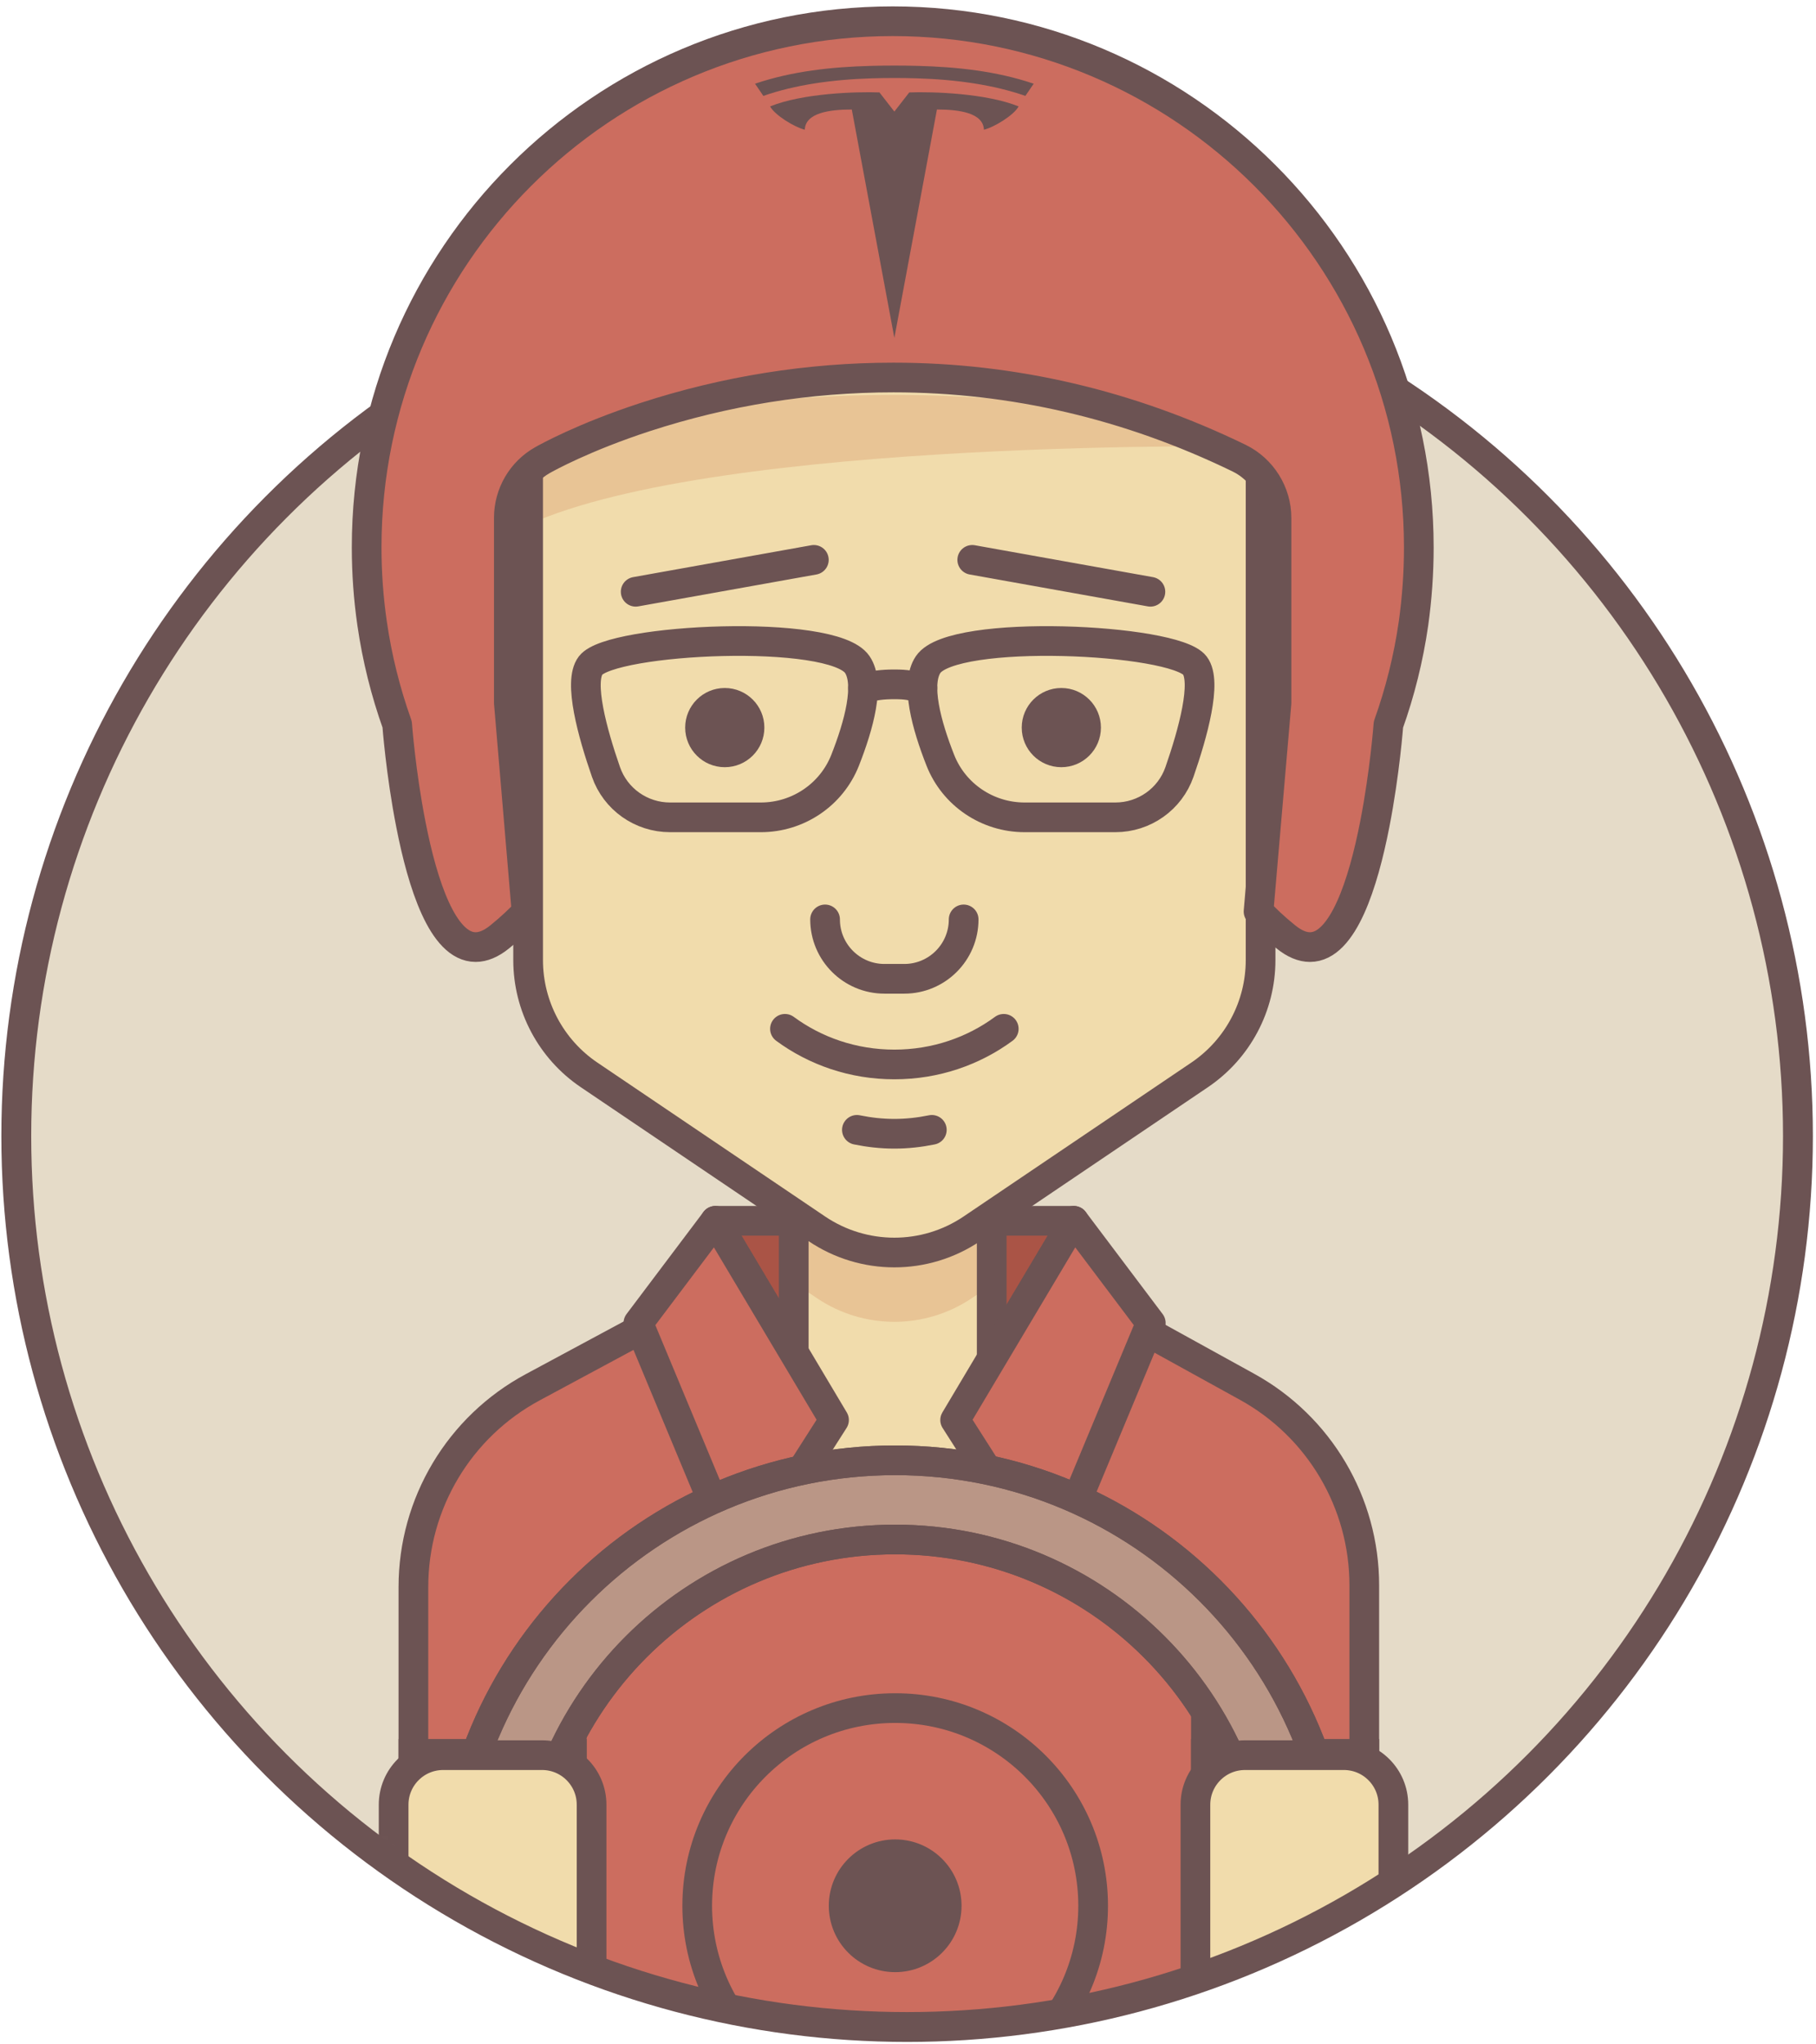 <?xml version="1.0" encoding="UTF-8"?>
<svg width="223px" height="251px" viewBox="0 0 223 251" version="1.1" xmlns="http://www.w3.org/2000/svg" xmlns:xlink="http://www.w3.org/1999/xlink">
    <!-- Generator: Sketch 43.1 (39012) - http://www.bohemiancoding.com/sketch -->
    <title>Group 3</title>
    <desc>Created with Sketch.</desc>
    <defs>
        <ellipse id="path-1" cx="110" cy="109.671" rx="109.392" ry="109.412"></ellipse>
    </defs>
    <g id="Page-1" stroke="none" stroke-width="1" fill="none" fill-rule="evenodd">
        <g id="Website" transform="translate(-248, -2025)">
            <g id="Ponentes" transform="translate(0, 1843)">
                <g id="Group-16" transform="translate(250, 184)">
                    <g id="Group-3">
                        <ellipse id="SVGID_1_" fill="#E5DBC8" fill-rule="nonzero" cx="110" cy="137.631" rx="109.392" ry="109.412"></ellipse>
                        <g id="Group-2" transform="translate(0, 27.961)">
                            <mask id="mask-2" fill="white">
                                <use xlink:href="#path-1"></use>
                            </mask>
                            <use id="Mask" fill="#E5DBC8" fill-rule="nonzero" xlink:href="#path-1"></use>
                            <g mask="url(#mask-2)">
                                <g transform="translate(46.188, 113.059)">
                                    <path d="M104.957,27.287 L61.685,3.416 L17.22,27.344 C8.202,32.197 2.578,41.611 2.578,51.851 L2.578,108.24 L119.343,108.24 L119.343,51.656 C119.343,41.519 113.832,32.184 104.957,27.287 Z" id="Shape" stroke="none" fill="#CC6D5F" fill-rule="nonzero"></path>
                                    <path d="M104.957,27.287 L61.685,3.416 L17.22,27.344 C8.202,32.197 2.578,41.611 2.578,51.851 L2.578,108.24 L119.343,108.24 L119.343,51.656 C119.343,41.519 113.832,32.184 104.957,27.287 Z" id="Shape" stroke="#6C5353" stroke-width="3.646" fill="none" stroke-linejoin="round"></path>
                                    <polygon id="Shape" stroke="none" fill="#AA5446" fill-rule="nonzero" points="83.673 6.898 39.656 6.898 54.228 31.363 69.101 31.363"></polygon>
                                    <polygon id="Shape" stroke="#6C5353" stroke-width="3.646" fill="none" stroke-linejoin="round" points="83.673 6.898 39.656 6.898 54.228 31.363 69.101 31.363"></polygon>
                                    <path d="M61.436,42.981 L61.436,42.981 C54.723,42.981 49.281,37.538 49.281,30.824 L49.281,1.646 L73.591,1.646 L73.591,30.824 C73.591,37.538 68.149,42.981 61.436,42.981 Z" id="Shape" stroke="none" fill="#F1DCAC" fill-rule="nonzero"></path>
                                    <path d="M49.281,14.474 L52.11,16.386 C57.866,20.276 65.408,20.276 71.165,16.386 L73.591,14.746 L73.591,0.43 L49.281,0.43 L49.281,14.474 Z" id="Shape" stroke="none" fill="#E8C495" fill-rule="nonzero"></path>
                                    <path d="M61.436,42.981 L61.436,42.981 C54.723,42.981 49.281,37.538 49.281,30.824 L49.281,1.646 L73.591,1.646 L73.591,30.824 C73.591,37.538 68.149,42.981 61.436,42.981 Z" id="Shape" stroke="#6C5353" stroke-width="3.646" fill="none"></path>
                                    <polygon id="Shape" stroke="none" fill="#CC6D5F" fill-rule="nonzero" points="30.203 19.449 42.695 49.447 54.228 31.363 39.656 6.898"></polygon>
                                    <polygon id="Shape" stroke="none" fill="#CC6D5F" fill-rule="nonzero" points="93.126 19.449 80.634 49.447 69.101 31.363 83.673 6.898"></polygon>
                                    <polygon id="Shape" stroke="#6C5353" stroke-width="3.646" fill="none" stroke-linejoin="round" points="30.203 19.449 42.695 49.447 54.228 31.363 39.656 6.898"></polygon>
                                    <polygon id="Shape" stroke="#6C5353" stroke-width="3.646" fill="none" stroke-linejoin="round" points="93.126 19.449 80.634 49.447 69.101 31.363 83.673 6.898"></polygon>
                                    <rect id="Rectangle-path" stroke="none" fill="#F1DCAC" fill-rule="nonzero" x="2.579" y="72.359" width="19.448" height="35.881"></rect>
                                    <rect id="Rectangle-path" stroke="#6C5353" stroke-width="3.646" fill="none" x="2.579" y="72.359" width="19.448" height="35.881"></rect>
                                    <rect id="Rectangle-path" stroke="none" fill="#F1DCAC" fill-rule="nonzero" x="99.896" y="72.359" width="19.448" height="35.881"></rect>
                                    <rect id="Rectangle-path" stroke="#6C5353" stroke-width="3.646" fill="none" x="99.896" y="72.359" width="19.448" height="35.881"></rect>
                                    <path d="M22.027,59.614 L22.027,108.241" id="Shape" stroke="#6C5353" stroke-width="3.646" fill="none" stroke-linecap="round" stroke-linejoin="round"></path>
                                    <path d="M99.896,59.614 L99.896,108.241" id="Shape" stroke="#6C5353" stroke-width="3.646" fill="none" stroke-linecap="round" stroke-linejoin="round"></path>
                                    <ellipse id="Oval" stroke="none" fill="#6C5353" fill-rule="nonzero" cx="61.737" cy="91.015" rx="8.15" ry="8.151"></ellipse>
                                    <ellipse id="Oval" stroke="#6C5353" stroke-width="3.646" fill="none" stroke-linejoin="round" cx="61.737" cy="91.015" rx="24.309" ry="24.277"></ellipse>
                                    <path d="M61.737,36.309 C31.529,36.309 7.041,60.801 7.041,91.015 C7.041,121.228 31.529,145.721 61.737,145.721 C91.945,145.721 116.433,121.228 116.433,91.015 C116.433,60.801 91.945,36.309 61.737,36.309 Z M61.737,135.995 C36.899,135.995 16.765,115.857 16.765,91.015 C16.765,66.172 36.899,46.034 61.737,46.034 C86.575,46.034 106.71,66.172 106.71,91.015 C106.71,115.856 86.575,135.995 61.737,135.995 Z" id="Shape" stroke="#6C5353" stroke-width="3.646" fill="#BA9686" fill-rule="evenodd" stroke-linejoin="round"></path>
                                    <path d="M61.737,36.309 C31.529,36.309 7.041,60.801 7.041,91.015 C7.041,121.228 31.529,145.721 61.737,145.721 C91.945,145.721 116.433,121.228 116.433,91.015 C116.433,60.801 91.945,36.309 61.737,36.309 Z M61.737,135.995 C36.899,135.995 16.765,115.857 16.765,91.015 C16.765,66.172 36.899,46.034 61.737,46.034 C86.575,46.034 106.71,66.172 106.71,91.015 C106.71,115.856 86.575,135.995 61.737,135.995 Z" id="Shape" stroke="#6C5353" stroke-width="3.646" fill="none" stroke-linejoin="round"></path>
                                    <path d="M18.375,72.519 L6.229,72.519 C2.871,72.519 0.148,75.242 0.148,78.601 L0.148,100.475 C0.148,103.834 2.871,106.557 6.229,106.557 L18.375,106.557 C21.734,106.557 24.456,103.834 24.456,100.475 L24.456,78.601 C24.458,75.242 21.734,72.519 18.375,72.519 Z" id="Shape" stroke="#6C5353" stroke-width="3.646" fill="#F1DCAC" fill-rule="evenodd"></path>
                                    <path d="M116.835,72.519 L104.688,72.519 C101.33,72.519 98.607,75.242 98.607,78.601 L98.607,100.475 C98.607,103.834 101.33,106.557 104.688,106.557 L116.835,106.557 C120.193,106.557 122.916,103.834 122.916,100.475 L122.916,78.601 C122.917,75.242 120.194,72.519 116.835,72.519 Z" id="Shape" stroke="#6C5353" stroke-width="3.646" fill="#F1DCAC" fill-rule="evenodd"></path>
                                </g>
                            </g>
                        </g>
                        <ellipse id="Oval" stroke="#6C5353" stroke-width="3.667" stroke-linejoin="round" cx="109.392" cy="137.51" rx="109.392" ry="109.412"></ellipse>
                        <path d="M145.308,130.002 L117.352,148.896 C111.596,152.786 104.054,152.786 98.297,148.896 L70.342,130.002 C65.658,126.837 62.852,121.553 62.852,115.9 L62.852,33.764 L152.797,33.764 L152.797,115.9 C152.798,121.553 149.991,126.837 145.308,130.002 Z" id="Shape" fill="#F1DCAC" fill-rule="nonzero"></path>
                        <path d="M152.798,52.833 C152.798,52.833 86.584,51.693 62.853,62.432 L62.853,52.833 C62.853,52.833 103.804,38.574 152.798,52.833 Z" id="Shape" fill="#E8C495" fill-rule="nonzero"></path>
                        <path d="M145.308,130.002 L117.352,148.896 C111.596,152.786 104.054,152.786 98.297,148.896 L70.342,130.002 C65.658,126.837 62.852,121.553 62.852,115.9 L62.852,33.764 L152.797,33.764 L152.797,115.9 C152.798,121.553 149.991,126.837 145.308,130.002 Z" id="Shape" stroke="#6C5353" stroke-width="3.646"></path>
                        <ellipse id="Oval" fill="#6C5353" fill-rule="nonzero" cx="87" cy="87.351" rx="4.862" ry="4.863"></ellipse>
                        <ellipse id="Oval" fill="#6C5353" fill-rule="nonzero" cx="128.328" cy="87.351" rx="4.862" ry="4.863"></ellipse>
                        <path d="M99.317,110.906 C99.317,114.935 102.582,118.2 106.61,118.2 L109.041,118.2 C113.069,118.2 116.334,114.935 116.334,110.906" id="Shape" stroke="#6C5353" stroke-width="3.646" stroke-linecap="round"></path>
                        <path d="M94.392,124.342 C98.102,127.076 102.756,128.719 107.826,128.719 C112.895,128.719 117.549,127.076 121.259,124.342" id="Shape" stroke="#6C5353" stroke-width="3.646" stroke-linecap="round"></path>
                        <path d="M103.225,136.749 C104.709,137.052 106.244,137.229 107.826,137.229 C109.407,137.229 110.942,137.052 112.426,136.749" id="Shape" stroke="#6C5353" stroke-width="3.646" stroke-linecap="round"></path>
                        <path d="M111.273,82.488 C109.789,82.185 109.407,82.039 107.826,82.039 C106.244,82.039 105.46,82.184 103.975,82.488" id="Shape" stroke="#6C5353" stroke-width="3.646" stroke-linecap="round"></path>
                        <path d="M76.06,70.67 L97.939,66.753" id="Shape" stroke="#6C5353" stroke-width="3.646" stroke-linecap="round"></path>
                        <path d="M139.267,70.67 L117.389,66.753" id="Shape" stroke="#6C5353" stroke-width="3.646" stroke-linecap="round"></path>
                        <path d="M70.525,79.721 C69.002,81.706 70.765,88.051 72.41,92.792 C73.572,96.139 76.737,98.372 80.279,98.372 L91.43,98.372 C95.989,98.372 100.106,95.602 101.779,91.359 C103.468,87.072 104.878,81.971 103.27,79.602 C100.224,75.116 73.058,76.42 70.525,79.721 Z" id="Shape" stroke="#6C5353" stroke-width="3.646" stroke-linecap="round"></path>
                        <path d="M144.722,79.721 C146.245,81.706 144.483,88.051 142.837,92.792 C141.675,96.139 138.51,98.372 134.968,98.372 L123.817,98.372 C119.258,98.372 115.141,95.602 113.469,91.359 C111.779,87.072 110.37,81.971 111.978,79.602 C115.024,75.116 142.19,76.42 144.722,79.721 Z" id="Shape" stroke="#6C5353" stroke-width="3.646" stroke-linecap="round"></path>
                        <path d="M107.624,0.608 C71.947,0.608 43.023,29.538 43.023,65.22 C43.023,68.377 43.249,71.49 43.688,74.526 C44.306,78.817 45.349,82.971 46.769,86.959 C46.769,86.959 47.206,92.911 48.461,99.272 C49.88,106.523 52.358,114.304 56.406,114.304 C57.313,114.304 58.31,113.911 59.382,113.035 C60.756,111.917 61.829,110.905 62.66,109.998 L60.484,84.315 L60.484,61.581 C60.484,58.665 62.055,55.946 64.608,54.51 C65.107,54.223 69.668,51.685 77.205,49.223 C87.069,46.005 97.34,44.359 107.716,44.359 C122.382,44.359 136.656,47.697 150.175,54.269 C152.955,55.629 154.751,58.5 154.751,61.596 L154.751,84.332 L154.751,84.332 L152.546,109.939 C153.376,110.861 154.48,111.903 155.884,113.036 C156.956,113.912 157.953,114.305 158.859,114.305 C162.923,114.305 165.4,106.48 166.82,99.213 C168.058,92.883 168.496,86.976 168.496,86.976 C169.915,83.003 170.958,78.849 171.577,74.543 C172,71.507 172.226,68.395 172.226,65.222 C172.226,29.538 143.3,0.608 107.624,0.608 Z" id="Shape" fill="#CC6D5F" fill-rule="nonzero"></path>
                        <path d="M107.624,0.608 C71.947,0.608 43.023,29.538 43.023,65.22 C43.023,68.377 43.249,71.49 43.688,74.526 C44.306,78.817 45.349,82.971 46.769,86.959 C46.769,86.959 47.206,92.911 48.461,99.272 C49.88,106.523 52.358,114.304 56.406,114.304 C57.313,114.304 58.31,113.911 59.382,113.035 C60.756,111.917 61.829,110.905 62.66,109.998 L60.484,84.315 L60.484,61.581 C60.484,58.665 62.055,55.946 64.608,54.51 C65.107,54.223 69.668,51.685 77.205,49.223 C87.069,46.005 97.34,44.359 107.716,44.359 C122.382,44.359 136.656,47.697 150.175,54.269 C152.955,55.629 154.751,58.5 154.751,61.596 L154.751,84.332 L154.751,84.332 L152.546,109.939 C153.376,110.861 154.48,111.903 155.884,113.036 C156.956,113.912 157.953,114.305 158.859,114.305 C162.923,114.305 165.4,106.48 166.82,99.213 C168.058,92.883 168.496,86.976 168.496,86.976 C169.915,83.003 170.958,78.849 171.577,74.543 C172,71.507 172.226,68.395 172.226,65.222 C172.226,29.538 143.3,0.608 107.624,0.608 Z" id="Shape" stroke="#6C5353" stroke-width="3.646" stroke-linejoin="round"></path>
                        <g id="Group" transform="translate(89.945, 4.863)" fill="#6C5353">
                            <path d="M2.622,6.205 C6.611,4.588 13.191,4.379 16.05,4.487 L17.88,6.837 L19.71,4.487 C22.569,4.379 29.149,4.589 33.139,6.205 C32.588,7.252 30.192,8.74 28.876,9.069 C28.801,7.013 25.896,6.584 23.109,6.584 L17.88,34.631 L12.653,6.584 C9.864,6.584 6.957,7.013 6.882,9.069 C5.567,8.738 3.172,7.25 2.622,6.205 L2.622,6.205 Z" id="Shape"></path>
                            <path d="M0.772,3.417 L1.793,4.916 C5.665,3.556 10.26,2.903 15.111,2.757 C16.946,2.701 18.815,2.701 20.648,2.757 C25.498,2.903 30.095,3.557 33.968,4.916 L34.99,3.417 C30.417,1.867 25.558,1.351 20.707,1.225 C18.828,1.177 16.935,1.177 15.058,1.225 C10.203,1.351 5.346,1.867 0.772,3.417 L0.772,3.417 Z" id="Shape"></path>
                        </g>
                    </g>
                </g>
            </g>
        </g>
    </g>
</svg>